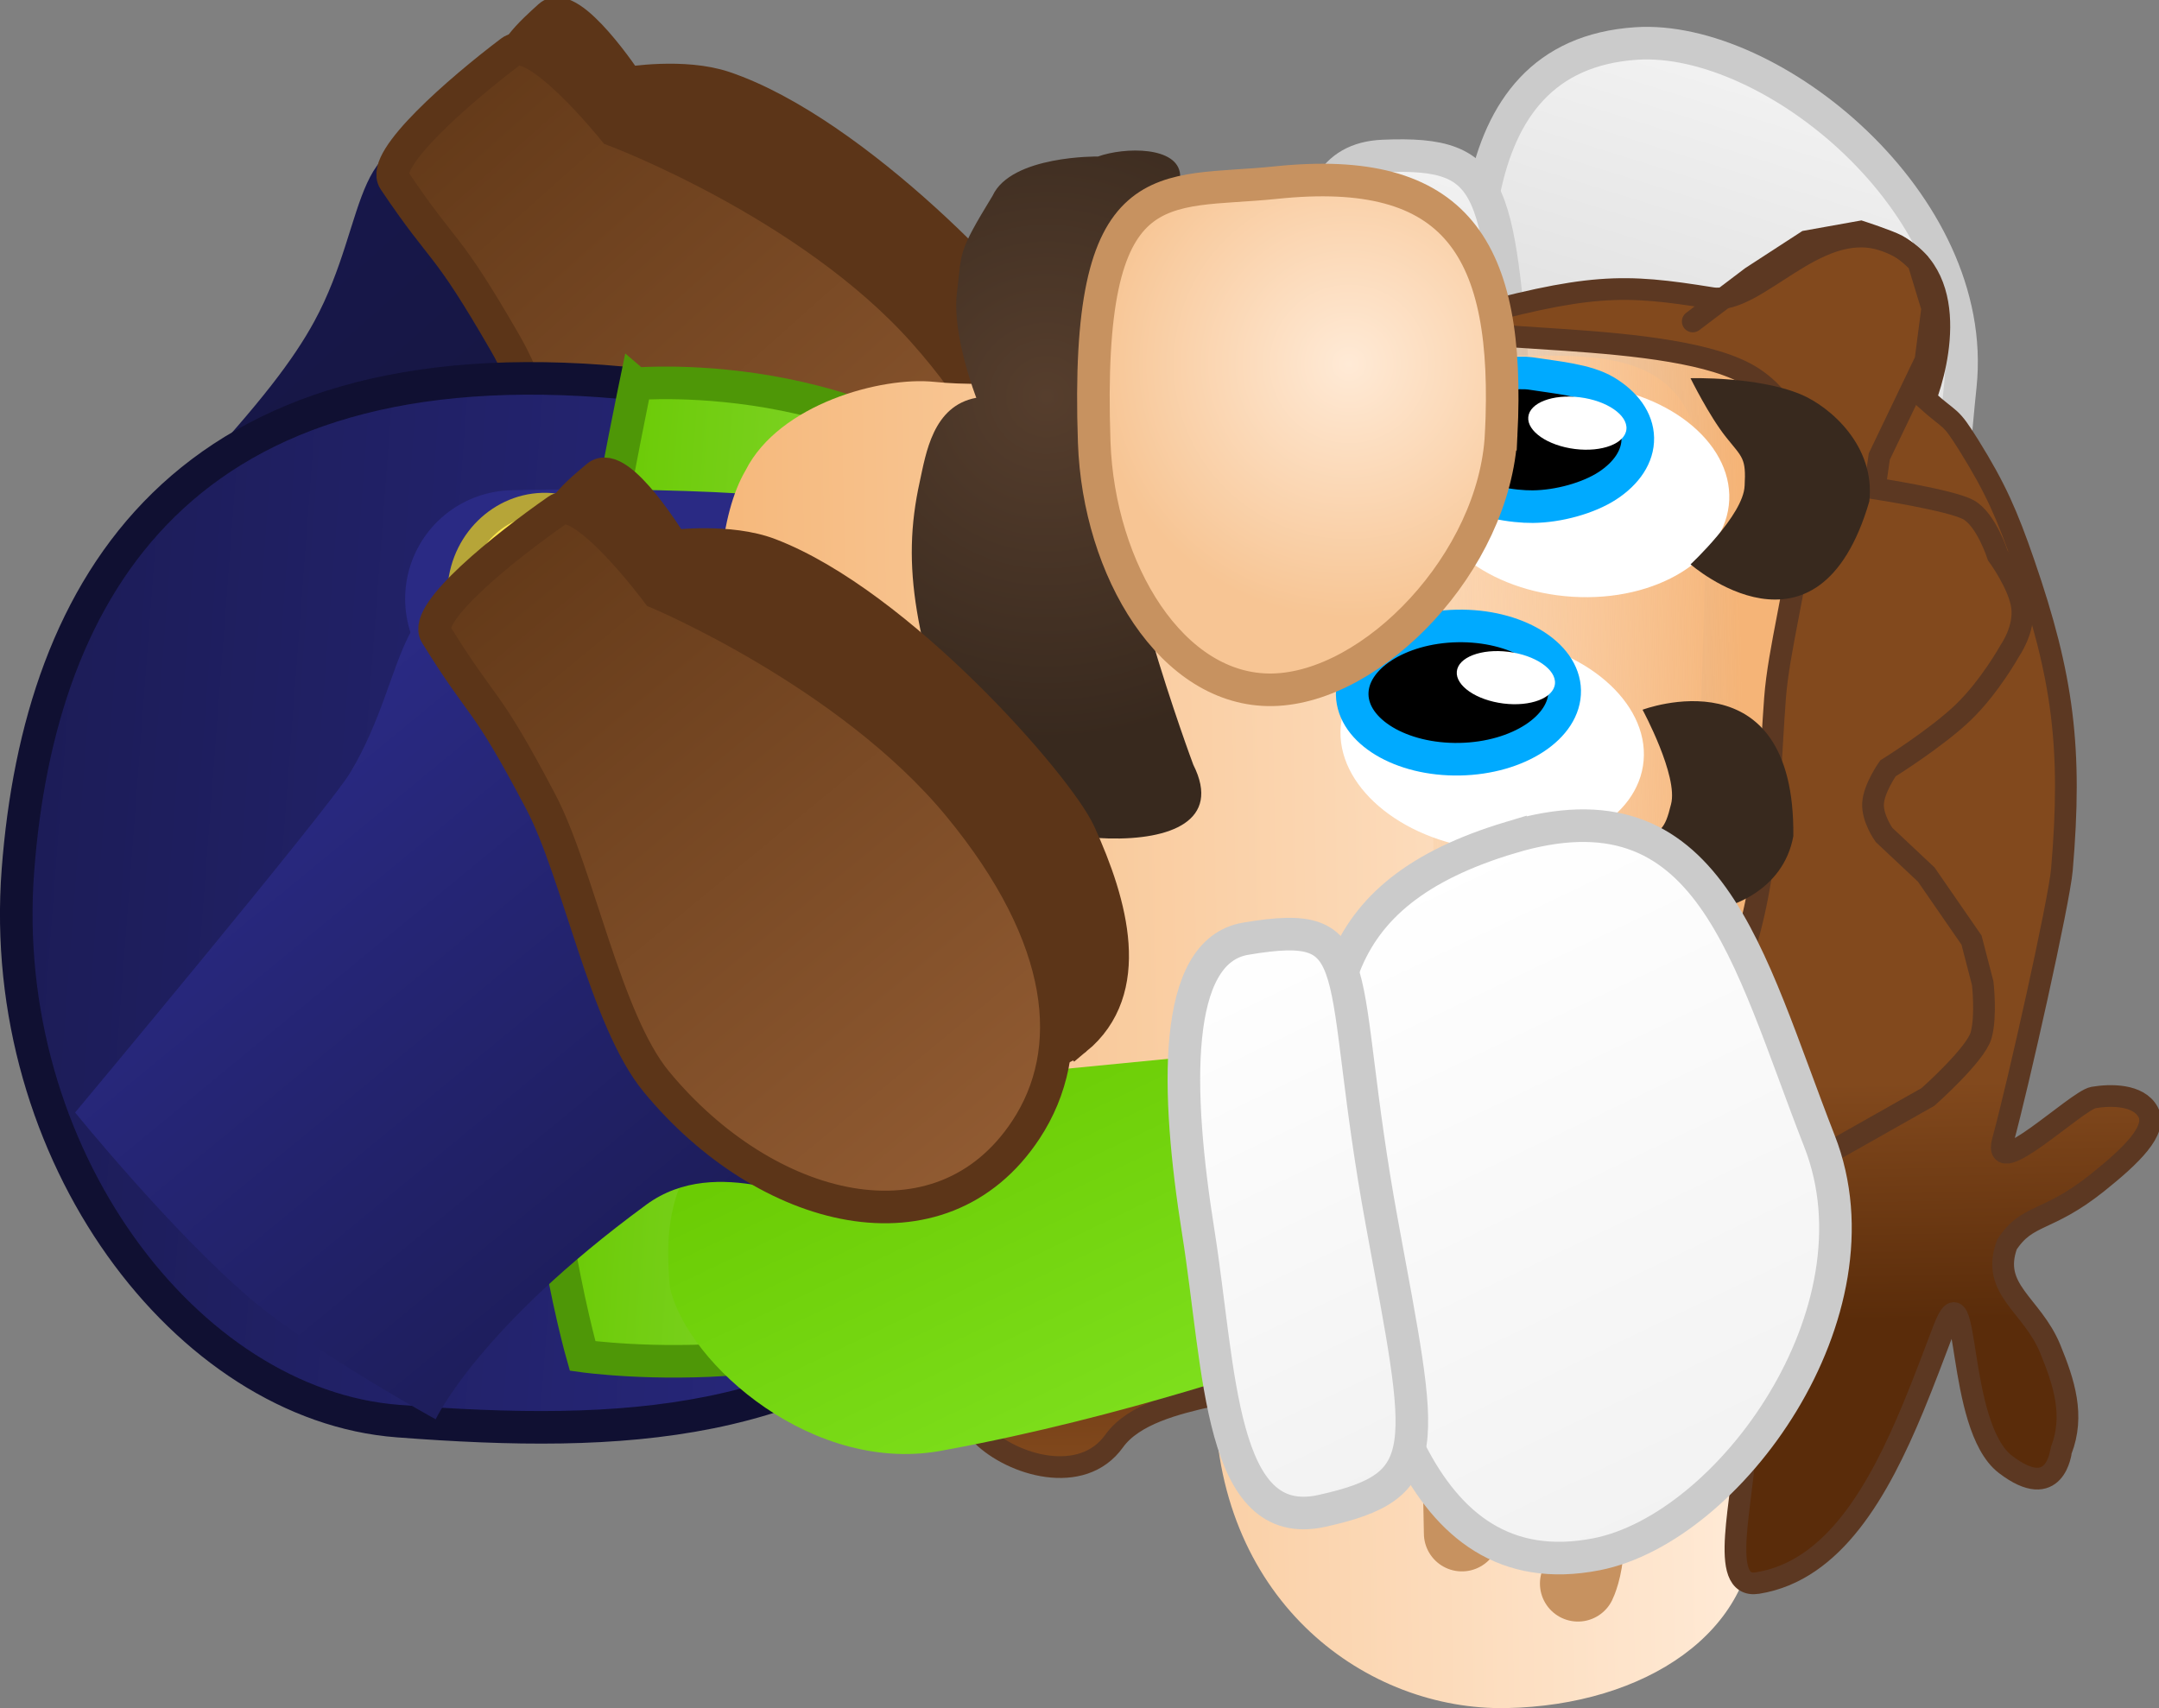<svg version="1.1" xmlns="http://www.w3.org/2000/svg" xmlns:xlink="http://www.w3.org/1999/xlink" width="99.392" height="78.645" viewBox="0,0,99.392,78.645"><rect x="0" y="0" width="99.392" height="78.645" fill="#808080" stroke="none"/><defs><linearGradient x1="240.102" y1="184.372" x2="247.365" y2="161.081" gradientUnits="userSpaceOnUse" id="color-1"><stop offset="0" stop-color="#5ab500"/><stop offset="1" stop-color="#59a210"/></linearGradient><linearGradient x1="268.536" y1="184.45" x2="277.802" y2="154.739" gradientUnits="userSpaceOnUse" id="color-2"><stop offset="0" stop-color="#cecece"/><stop offset="1" stop-color="#f2f2f2"/></linearGradient><linearGradient x1="256.951" y1="182.957" x2="264.343" y2="159.253" gradientUnits="userSpaceOnUse" id="color-3"><stop offset="0" stop-color="#cecece"/><stop offset="1" stop-color="#f2f2f2"/></linearGradient><linearGradient x1="201.787" y1="167.42" x2="223.365" y2="191.63" gradientUnits="userSpaceOnUse" id="color-4"><stop offset="0" stop-color="#17174a"/><stop offset="1" stop-color="#17173a"/></linearGradient><linearGradient x1="215.206" y1="155.599" x2="239.333" y2="182.668" gradientUnits="userSpaceOnUse" id="color-5"><stop offset="0" stop-color="#643a19"/><stop offset="1" stop-color="#915b32"/></linearGradient><linearGradient x1="243.631" y1="194.258" x2="195.472" y2="190.598" gradientUnits="userSpaceOnUse" id="color-6"><stop offset="0" stop-color="#2a2a84"/><stop offset="1" stop-color="#1c1c57"/></linearGradient><linearGradient x1="246.107" y1="192.532" x2="219.877" y2="190.538" gradientUnits="userSpaceOnUse" id="color-7"><stop offset="0" stop-color="#98de53"/><stop offset="1" stop-color="#68c900"/></linearGradient><linearGradient x1="244.683" y1="218.319" x2="244.455" y2="206.532" gradientUnits="userSpaceOnUse" id="color-8"><stop offset="0" stop-color="#82491d"/><stop offset="1" stop-color="#5a2c0a"/></linearGradient><linearGradient x1="274.445" y1="198.005" x2="226.037" y2="198.942" gradientUnits="userSpaceOnUse" id="color-9"><stop offset="0" stop-color="#ffead6"/><stop offset="1" stop-color="#f5b677"/></linearGradient><linearGradient x1="275.116" y1="197.018" x2="258.659" y2="197.336" gradientUnits="userSpaceOnUse" id="color-10"><stop offset="0" stop-color="#f5b477"/><stop offset="1" stop-color="#f5b477" stop-opacity="0"/></linearGradient><radialGradient cx="242.809" cy="169.056" r="15.828" gradientUnits="userSpaceOnUse" id="color-11"><stop offset="0" stop-color="#563e2d"/><stop offset="1" stop-color="#38291e"/></radialGradient><linearGradient x1="264.394" y1="211.926" x2="264.183" y2="200.999" gradientUnits="userSpaceOnUse" id="color-12"><stop offset="0" stop-color="#5a2c0a"/><stop offset="1" stop-color="#82491d"/></linearGradient><radialGradient cx="256.729" cy="167.551" r="11.712" gradientUnits="userSpaceOnUse" id="color-13"><stop offset="0" stop-color="#ffead6"/><stop offset="1" stop-color="#f7c594"/></radialGradient><linearGradient x1="242.149" y1="219.021" x2="232.803" y2="199.506" gradientUnits="userSpaceOnUse" id="color-14"><stop offset="0" stop-color="#7edf1d"/><stop offset="1" stop-color="#68c900"/></linearGradient><linearGradient x1="273.841" y1="219.896" x2="260.03" y2="191.056" gradientUnits="userSpaceOnUse" id="color-15"><stop offset="0" stop-color="#f2f2f2"/><stop offset="1" stop-color="#ffffff"/></linearGradient><linearGradient x1="259.769" y1="218.684" x2="248.66" y2="195.487" gradientUnits="userSpaceOnUse" id="color-16"><stop offset="0" stop-color="#f2f2f2"/><stop offset="1" stop-color="#ffffff"/></linearGradient><linearGradient x1="203.616" y1="187.701" x2="224.237" y2="212.731" gradientUnits="userSpaceOnUse" id="color-17"><stop offset="0" stop-color="#2a2a84"/><stop offset="1" stop-color="#1c1c57"/></linearGradient><linearGradient x1="217.26" y1="176.595" x2="240.317" y2="204.581" gradientUnits="userSpaceOnUse" id="color-18"><stop offset="0" stop-color="#643a19"/><stop offset="1" stop-color="#915b32"/></linearGradient></defs><g transform="translate(-194.625,-150.795)"><g data-paper-data="{&quot;isPaintingLayer&quot;:true}" fill-rule="nonzero" stroke-linejoin="miter" stroke-miterlimit="10" stroke-dasharray="" stroke-dashoffset="0" style="mix-blend-mode: normal"><g data-paper-data="{&quot;index&quot;:null,&quot;origRot&quot;:0}" stroke-linecap="butt"><path d="M231.783,174.53c-0.321,-4.77 1.462,-8.85 9.857,-9.515c8.394,-0.665 16.489,-0.357 16.489,-0.357l1.12,14.303c0,0 -13.014,2.712 -19.766,3.247c-8.394,0.665 -7.7,-7.677 -7.7,-7.677z" data-paper-data="{&quot;origRot&quot;:0,&quot;origPos&quot;:null}" fill="url(#color-1)" stroke="none" stroke-width="0"/><g data-paper-data="{&quot;origPos&quot;:null}" stroke="#cbcbcb" stroke-width="1.5"><path d="M263.062,172.182c-0.937,-8.387 -1.649,-18.821 6.893,-19.385c6.197,-0.409 15.798,7.351 14.916,15.756c-0.962,9.172 -0.41,17.501 -10.011,17.192c-8.965,-0.289 -10.861,-5.176 -11.798,-13.563z" data-paper-data="{&quot;origRot&quot;:0,&quot;origPos&quot;:null}" fill="url(#color-2)"/><path d="M256.219,171.896c-0.715,-6.476 -2.745,-13.713 2.074,-13.918c5.392,-0.23 5.259,1.496 6.176,12.111c1.045,12.092 3.321,13.729 -2.579,14.28c-3.445,0.322 -4.956,-5.997 -5.671,-12.473z" data-paper-data="{&quot;origRot&quot;:0,&quot;origPos&quot;:null}" fill="url(#color-3)"/></g></g><g data-paper-data="{&quot;index&quot;:null}" stroke-linecap="butt"><path d="M223.463,184.972c-7.501,5.963 -12.156,11.891 -12.156,11.891c0,0 -3.588,-2.774 -6.806,-6.417c-3.216,-3.716 -5.338,-10.523 -5.338,-10.523c0,0 -0.051,-2.479 4.144,-7c3.355,-3.616 4.839,-5.595 5.783,-7.323c2.629,-4.815 1.576,-9.593 6.873,-7.812c7.777,2.615 12.316,6.936 15.968,14.33c2.949,5.969 2.193,9.106 -0.212,12.062c-0.594,0.731 -5.011,-1.787 -8.255,0.792z" data-paper-data="{&quot;origPos&quot;:null}" fill="url(#color-4)" stroke="none" stroke-width="0"/><path d="M242.946,176.569c-2.581,2.3 -8.455,-0.079 -13.121,-5.314c-3.399,-3.813 -10.5,-11.772 -11.746,-16.693c-0.29,-1.143 1.062,-2.311 1.838,-3.017c0.978,-0.889 3.592,3.079 3.592,3.079c0,0 2.586,-0.435 4.459,0.197c6.034,2.036 13.692,10.152 14.763,12.277c1.635,3.244 2.855,7.117 0.215,9.47z" data-paper-data="{&quot;origPos&quot;:null}" fill="#5c3518" stroke="#5c3518" stroke-width="1.5"/><path d="M240.8,180.838c-3.69,6.103 -11.817,4.363 -17.092,-1.556c-2.453,-2.752 -3.969,-9.47 -5.808,-12.66c-2.842,-4.927 -2.725,-3.954 -5.123,-7.521c-0.65,-0.966 2.994,-4.14 5.364,-5.931c1.145,-0.865 4.745,3.615 4.745,3.615c0,0 8.978,3.358 14.252,9.276c5.275,5.918 5.903,11.07 3.662,14.776z" data-paper-data="{&quot;origPos&quot;:null}" fill="url(#color-5)" stroke="#5c3518" stroke-width="1.5"/></g><g data-paper-data="{&quot;index&quot;:null}"><path d="M223.313,168.422c19.818,1.839 21.128,7.951 20.132,21.053c-0.539,7.086 1.2,15.14 -4.214,20.226c-7.266,6.826 -15.743,7.326 -26.283,6.524c-9.716,-0.738 -18.492,-12.262 -17.497,-25.365c0.996,-13.103 7.643,-24.315 27.861,-22.438z" data-paper-data="{&quot;origPos&quot;:null}" fill="url(#color-6)" stroke="#101032" stroke-width="1.5" stroke-linecap="butt"/><path d="M223.887,168.466c0,0 12.128,-1.058 18.481,7.199c2.689,3.496 4.37,10.733 3.703,17.221c-0.667,6.487 -2.15,11.464 -5.848,15.708c-5.651,6.487 -18.777,4.633 -18.777,4.633c0,0 -2.864,-9.979 -1.782,-19.572c1.179,-10.458 4.222,-25.19 4.222,-25.19z" data-paper-data="{&quot;origPos&quot;:null}" fill="url(#color-7)" stroke="#4e9707" stroke-width="1.5" stroke-linecap="butt"/><path d="M218.276,178.365c0,0 9.564,-0.258 14.579,0.605c3.904,0.671 10.304,3.015 10.304,3.015" data-paper-data="{&quot;origPos&quot;:null,&quot;origRot&quot;:0}" fill="none" stroke="#2a2a84" stroke-width="10" stroke-linecap="round"/><path d="M216.12,199.807c0,0 9.428,-1.371 14.514,-1.099c3.959,0.212 10.627,1.795 10.627,1.795" data-paper-data="{&quot;origPos&quot;:null}" fill="none" stroke="#2a2a84" stroke-width="10" stroke-linecap="round"/><path d="M213.688,198.655c0.179,-2.359 2.226,-4.127 4.391,-3.963c2.165,0.165 3.813,2.213 3.634,4.573c-0.179,2.359 -2.118,4.136 -4.283,3.971c-2.165,-0.165 -3.921,-2.222 -3.742,-4.581z" fill="#ffe84f" stroke="#b6a538" stroke-width="1" stroke-linecap="butt"/><path d="M219.365,182.245c-2.165,-0.165 -3.805,-2.147 -3.632,-4.425c0.173,-2.278 2.094,-3.99 4.259,-3.825c2.165,0.165 3.697,2.138 3.524,4.417c-0.173,2.278 -1.986,3.998 -4.151,3.833z" fill="#ffe84f" stroke="#b6a538" stroke-width="1" stroke-linecap="butt"/></g><g data-paper-data="{&quot;index&quot;:null}"><path d="M239.576,214.188c0,0 -1.859,-0.594 -2.015,-2.478c-0.288,-3.477 1.016,-4.838 1.016,-4.838c1.327,-0.963 9.781,1.161 9.781,1.161c2.92,0.362 4.053,5.763 4.053,5.763c1.404,1.385 -4.725,0.869 -6.496,3.348c-1.481,2.072 -4.684,1.111 -6.088,-0.273c-1.404,-1.385 -0.251,-2.682 -0.251,-2.682z" data-paper-data="{&quot;origRot&quot;:0}" fill="url(#color-8)" stroke="#5c3822" stroke-width="1" stroke-linecap="butt"/><path d="M272.391,211.265c0.302,1.328 2.893,4.348 2.993,9.503c0.1,5.156 -5.017,8.546 -11.407,8.67c-6.39,0.124 -13.247,-4.814 -13.425,-14.035c-0.003,-0.173 -0.643,-1.187 -1.823,-2.03c-3.847,-2.75 -6.643,-1.626 -10.129,-6.094c-4.592,-5.886 -6.604,-8.192 -8.529,-13.717c-2.04,-6.529 -3.543,-16.985 -1.118,-21.119c1.548,-3.052 6.25,-4.319 8.681,-4.067c5.39,0.56 14.34,-1.667 22.12,-1.199c6.766,0.407 12.83,-1.818 13.353,5.796c0.354,5.146 -1.585,34.471 -0.716,38.291z" data-paper-data="{&quot;origPos&quot;:null}" fill="url(#color-9)" stroke="none" stroke-width="0" stroke-linecap="butt"/><path d="M274.954,168.275c4.109,4.873 4.039,9.286 3.763,18.467c-0.163,5.42 -5.831,21.617 -5.831,21.617c0.317,1.379 -10.419,0.408 -12.208,-0.361c0.281,-7.627 -0.556,-41.175 -0.33,-43.043c6.827,0.255 10.498,-1.553 14.606,3.32z" fill="url(#color-10)" stroke="none" stroke-width="0" stroke-linecap="butt"/><path d="M267.455,168.505c3.863,0.239 6.897,2.618 6.777,5.315c-0.12,2.697 -3.349,4.69 -7.212,4.451c-3.863,-0.239 -6.897,-2.618 -6.777,-5.315c0.12,-2.697 3.349,-4.69 7.212,-4.451z" data-paper-data="{&quot;origRot&quot;:0}" fill="#ffffff" stroke="none" stroke-width="0" stroke-linecap="butt"/><path d="M270.291,185.811c-0.227,2.688 -3.533,4.515 -7.383,4.082c-3.85,-0.433 -6.788,-2.963 -6.56,-5.651c0.227,-2.688 3.533,-4.515 7.383,-4.082c3.85,0.433 6.788,2.963 6.56,5.651z" data-paper-data="{&quot;origRot&quot;:0}" fill="#ffffff" stroke="none" stroke-width="0" stroke-linecap="butt"/><path d="M265.265,184.784c-0.874,0.572 -2.091,0.94 -3.44,0.966c-1.35,0.026 -2.579,-0.294 -3.475,-0.832c-0.896,-0.539 -1.459,-1.294 -1.475,-2.141c-0.016,-0.846 0.517,-1.623 1.392,-2.196c0.874,-0.572 2.091,-0.94 3.44,-0.966c1.35,-0.026 2.579,0.294 3.475,0.832c0.896,0.539 1.459,1.294 1.475,2.141c0.016,0.846 -0.517,1.623 -1.392,2.196z" fill="#000000" stroke="#00aaff" stroke-width="1.5" stroke-linecap="butt"/><path d="M270.023,170.96c0.016,0.846 -0.517,1.623 -1.392,2.196c-0.874,0.572 -2.256,0.954 -3.44,0.966c-0.917,0.009 -2.423,-0.221 -3.482,-0.876c-1.06,-0.655 -1.81,-1.161 -1.757,-2.362c0.053,-1.2 0.827,-1.632 1.963,-2.274c1.136,-0.642 2.731,-0.689 3.158,-0.623c1.171,0.187 2.579,0.294 3.475,0.832c0.896,0.539 1.459,1.294 1.475,2.141z" fill="#000000" stroke="#00aaff" stroke-width="1.5" stroke-linecap="round"/><path d="M239.57,169.11c0,0 -1.129,-2.89 -0.893,-4.82c0.236,-1.93 0.005,-1.802 1.645,-4.486c0.863,-1.861 4.85,-1.803 4.85,-1.803c1.229,-0.44 3.679,-0.478 3.782,0.838c0.207,2.653 -3.186,11.292 -3.186,11.292c-0.166,5.314 3.792,15.874 3.792,15.874c2.614,5.196 -9.556,3.457 -10.352,1.193c-2.461,-6.993 -3.11,-10.281 -2.242,-14.222c0.284,-1.291 0.6,-3.498 2.604,-3.866z" fill="url(#color-11)" stroke="none" stroke-width="0" stroke-linecap="butt"/><g fill="none" stroke="#c79260" stroke-width="3.5" stroke-linecap="round"><path d="M257.196,215.895c0,0 5.602,-2.948 9.01,1.822c2.376,3.326 1.062,5.987 1.062,5.987" data-paper-data="{&quot;origPos&quot;:null}"/><path d="M261.925,221.394l-0.103,-5.335" data-paper-data="{&quot;origPos&quot;:null}"/><path d="M257.098,216.659l0.022,1.143" data-paper-data="{&quot;origPos&quot;:null}"/></g><path d="M266.209,182.277c-0.031,0.329 -0.312,0.595 -0.741,0.759c-0.429,0.164 -1.006,0.228 -1.63,0.15c-0.623,-0.078 -1.175,-0.281 -1.564,-0.548c-0.388,-0.267 -0.614,-0.596 -0.583,-0.924c0.031,-0.329 0.312,-0.595 0.741,-0.759c0.429,-0.164 1.006,-0.228 1.63,-0.15c0.623,0.078 1.175,0.281 1.564,0.548c0.388,0.267 0.614,0.596 0.583,0.924z" data-paper-data="{&quot;origRot&quot;:0}" fill="#ffffff" stroke="#00aaff" stroke-width="0" stroke-linecap="butt"/><path d="M269.499,170.559c-0.031,0.329 -0.312,0.595 -0.741,0.759c-0.429,0.164 -1.006,0.228 -1.63,0.15c-0.623,-0.078 -1.175,-0.281 -1.564,-0.548c-0.388,-0.267 -0.614,-0.596 -0.583,-0.924c0.031,-0.329 0.312,-0.595 0.741,-0.759c0.429,-0.164 1.006,-0.228 1.63,-0.15c0.623,0.078 1.175,0.281 1.564,0.548c0.388,0.267 0.614,0.596 0.583,0.924z" data-paper-data="{&quot;origRot&quot;:0}" fill="#ffffff" stroke="#00aaff" stroke-width="0" stroke-linecap="butt"/><path d="M256.567,201.101c0.909,-2.202 8.241,1.373 8.241,1.373c3.686,-0.071 8.592,-3.644 9.545,-6.246c1.794,-4.896 1.599,-7.999 1.986,-13.276c0.329,-4.494 3.376,-11.897 -1.013,-14.772c-3.513,-2.301 -14.854,-1.448 -13.839,-2.597c6.317,-1.752 7.829,-1.725 11.946,-1.063c2.049,0.33 4.766,-3.63 7.82,-2.69c3.736,1.15 2.619,5.709 2.009,7.327c1.234,1.111 1.097,0.691 2.003,2.143c1.227,1.969 1.765,3.2 2.537,5.437c1.807,5.234 2.222,8.527 1.745,14.1c-0.125,1.465 -2.023,9.942 -2.719,12.482c-0.533,1.944 3.406,-1.862 4.172,-1.993c0.766,-0.131 2.077,-0.154 2.517,0.673c0.441,0.827 -0.766,1.995 -2.337,3.251c-2.319,1.853 -3.209,1.391 -4.164,2.845c-0.758,2.087 1.149,2.748 1.993,4.801c0.649,1.58 1.123,3.077 0.51,4.668c-0.023,0.059 -0.257,2.421 -2.568,0.655c-2.312,-1.767 -1.645,-9.375 -2.854,-6.206c-0.438,1.148 -0.893,2.376 -1.396,3.588c-1.591,3.834 -3.659,7.518 -7.166,8.079c-1.86,0.298 -0.613,-3.833 -0.542,-6.746c-0.96,-3.395 -1.776,-6.714 -5.777,-6.408c-9.749,0.747 -13.439,-4.046 -12.647,-9.428z" data-paper-data="{&quot;origPos&quot;:null}" fill="url(#color-12)" stroke="#5c3822" stroke-width="1" stroke-linecap="butt"/><path d="M272.553,165.596l2.703,-2.047l2.532,-1.645l2.495,-0.447c0,0 1.267,0.412 1.682,0.633c0.414,0.221 0.969,0.779 0.969,0.779l0.643,2.116l-0.311,2.4l-2.126,4.43l-0.21,1.467c0,0 3.489,0.533 4.312,0.981c0.822,0.448 1.352,2.102 1.352,2.102c0,0 0.986,1.338 1.119,2.373c0.133,1.035 -0.557,2.006 -0.557,2.006c0,0 -0.914,1.654 -2.143,2.841c-1.229,1.188 -3.476,2.588 -3.476,2.588c0,0 -0.644,0.915 -0.684,1.609c-0.041,0.695 0.505,1.453 0.505,1.453l1.943,1.825l2.085,3.019l0.515,1.985c0,0 0.175,1.503 -0.073,2.396c-0.248,0.893 -2.449,2.841 -2.449,2.841l-11.205,6.335" data-paper-data="{&quot;origPos&quot;:null}" fill="none" stroke="#5c3822" stroke-width="1" stroke-linecap="round"/><path d="M263.734,170.788c-0.292,5.882 -5.896,11.676 -10.525,11.766c-4.629,0.09 -8.007,-5.514 -8.211,-11.404c-0.444,-12.779 3.139,-11.401 8.352,-11.946c8.339,-0.873 10.811,3.013 10.385,11.584z" fill="url(#color-13)" stroke="#c79260" stroke-width="1.5" stroke-linecap="butt"/><path d="M270.243,183.472c0,0 7.029,-2.659 6.94,5.82c-0.456,2.515 -2.952,3.447 -4.395,3.475c-2.124,0.041 -5.011,-1.2 -5.011,-1.2c0,0 1.307,-1.322 2.329,-1.954c0.991,-0.613 1.146,-0.558 1.446,-1.788c0.346,-1.291 -1.31,-4.352 -1.31,-4.352z" fill="#38291e" stroke="none" stroke-width="0" stroke-linecap="butt"/><path d="M274.941,173.157c0.07,-1.274 -0.092,-1.28 -0.852,-2.23c-0.784,-0.981 -1.639,-2.719 -1.639,-2.719c0,0 3.083,-0.09 5.078,0.745c1.354,0.567 3.445,2.383 3.152,4.929c-2.353,8.043 -8.228,2.896 -8.228,2.896c0,0 2.444,-2.27 2.488,-3.62z" data-paper-data="{&quot;index&quot;:null,&quot;origRot&quot;:0}" fill="#38291e" stroke="none" stroke-width="0" stroke-linecap="butt"/></g><g data-paper-data="{&quot;index&quot;:null}" stroke-linecap="butt"><path d="M251.354,199.256l2.698,14.065c0,0 -7.628,2.72 -15.926,4.236c-5.991,1.221 -11.847,-3.936 -12.657,-7.466c-0.461,-4.507 0.89,-7.322 5.901,-8.884z" data-paper-data="{&quot;origRot&quot;:0}" fill="url(#color-14)" stroke="none" stroke-width="0"/><g data-paper-data="{&quot;origPos&quot;:null}" stroke="#cbcbcb" stroke-width="1.5"><path d="M264.158,189.357c9.209,-2.764 10.877,5.4 14.233,13.988c3.076,7.87 -4.162,17.812 -10.266,19.01c-8.414,1.651 -10.484,-8.583 -11.796,-16.902c-1.311,-8.32 -0.769,-13.514 7.829,-16.096z" data-paper-data="{&quot;origRot&quot;:0,&quot;origPos&quot;:null}" fill="url(#color-15)"/><path d="M251.973,194.014c5.854,-0.985 4.085,1.176 6.272,13.093c1.919,10.461 2.504,12.089 -2.773,13.253c-4.718,1.04 -4.667,-6.452 -5.688,-12.874c-1.021,-6.422 -1.229,-12.897 2.189,-13.472z" data-paper-data="{&quot;origRot&quot;:0,&quot;origPos&quot;:null}" fill="url(#color-16)"/></g></g><g data-paper-data="{&quot;index&quot;:null}" stroke-linecap="butt"><path d="M224.37,206.267c-7.727,5.667 -9.688,9.875 -9.688,9.875c0,0 -5.663,-3.114 -8.52,-5.546c-3.621,-3.081 -8.079,-8.58 -8.079,-8.58c0,0 11.666,-13.975 12.676,-15.665c2.814,-4.71 1.947,-9.524 7.171,-7.539c7.669,2.915 12.037,7.409 15.399,14.939c2.714,6.079 1.838,9.184 -0.68,12.044c-0.622,0.707 -4.937,-1.98 -8.28,0.471z" data-paper-data="{&quot;origPos&quot;:null}" fill="url(#color-17)" stroke="none" stroke-width="0"/><path d="M244.164,198.627c-2.668,2.198 -8.445,-0.407 -12.904,-5.82c-3.248,-3.942 -10.034,-12.171 -11.089,-17.136c-0.245,-1.154 1.151,-2.268 1.954,-2.944c1.011,-0.851 3.47,3.217 3.47,3.217c0,0 2.601,-0.335 4.448,0.37c5.95,2.269 13.287,10.676 14.275,12.842c1.507,3.305 2.576,7.223 -0.153,9.472z" data-paper-data="{&quot;origPos&quot;:null}" fill="#5c3518" stroke="#5c3518" stroke-width="1.5"/><path d="M241.855,202.809c-3.925,5.955 -11.978,3.9 -17.019,-2.218c-2.344,-2.846 -3.598,-9.617 -5.312,-12.876c-2.648,-5.033 -2.569,-4.057 -4.827,-7.714c-0.612,-0.991 3.152,-4.021 5.591,-5.718c1.178,-0.82 4.601,3.796 4.601,3.796c0,0 8.84,3.704 13.881,9.823c5.041,6.118 5.468,11.291 3.085,14.907z" data-paper-data="{&quot;origPos&quot;:null}" fill="url(#color-18)" stroke="#5c3518" stroke-width="1.5"/></g></g></g></svg>